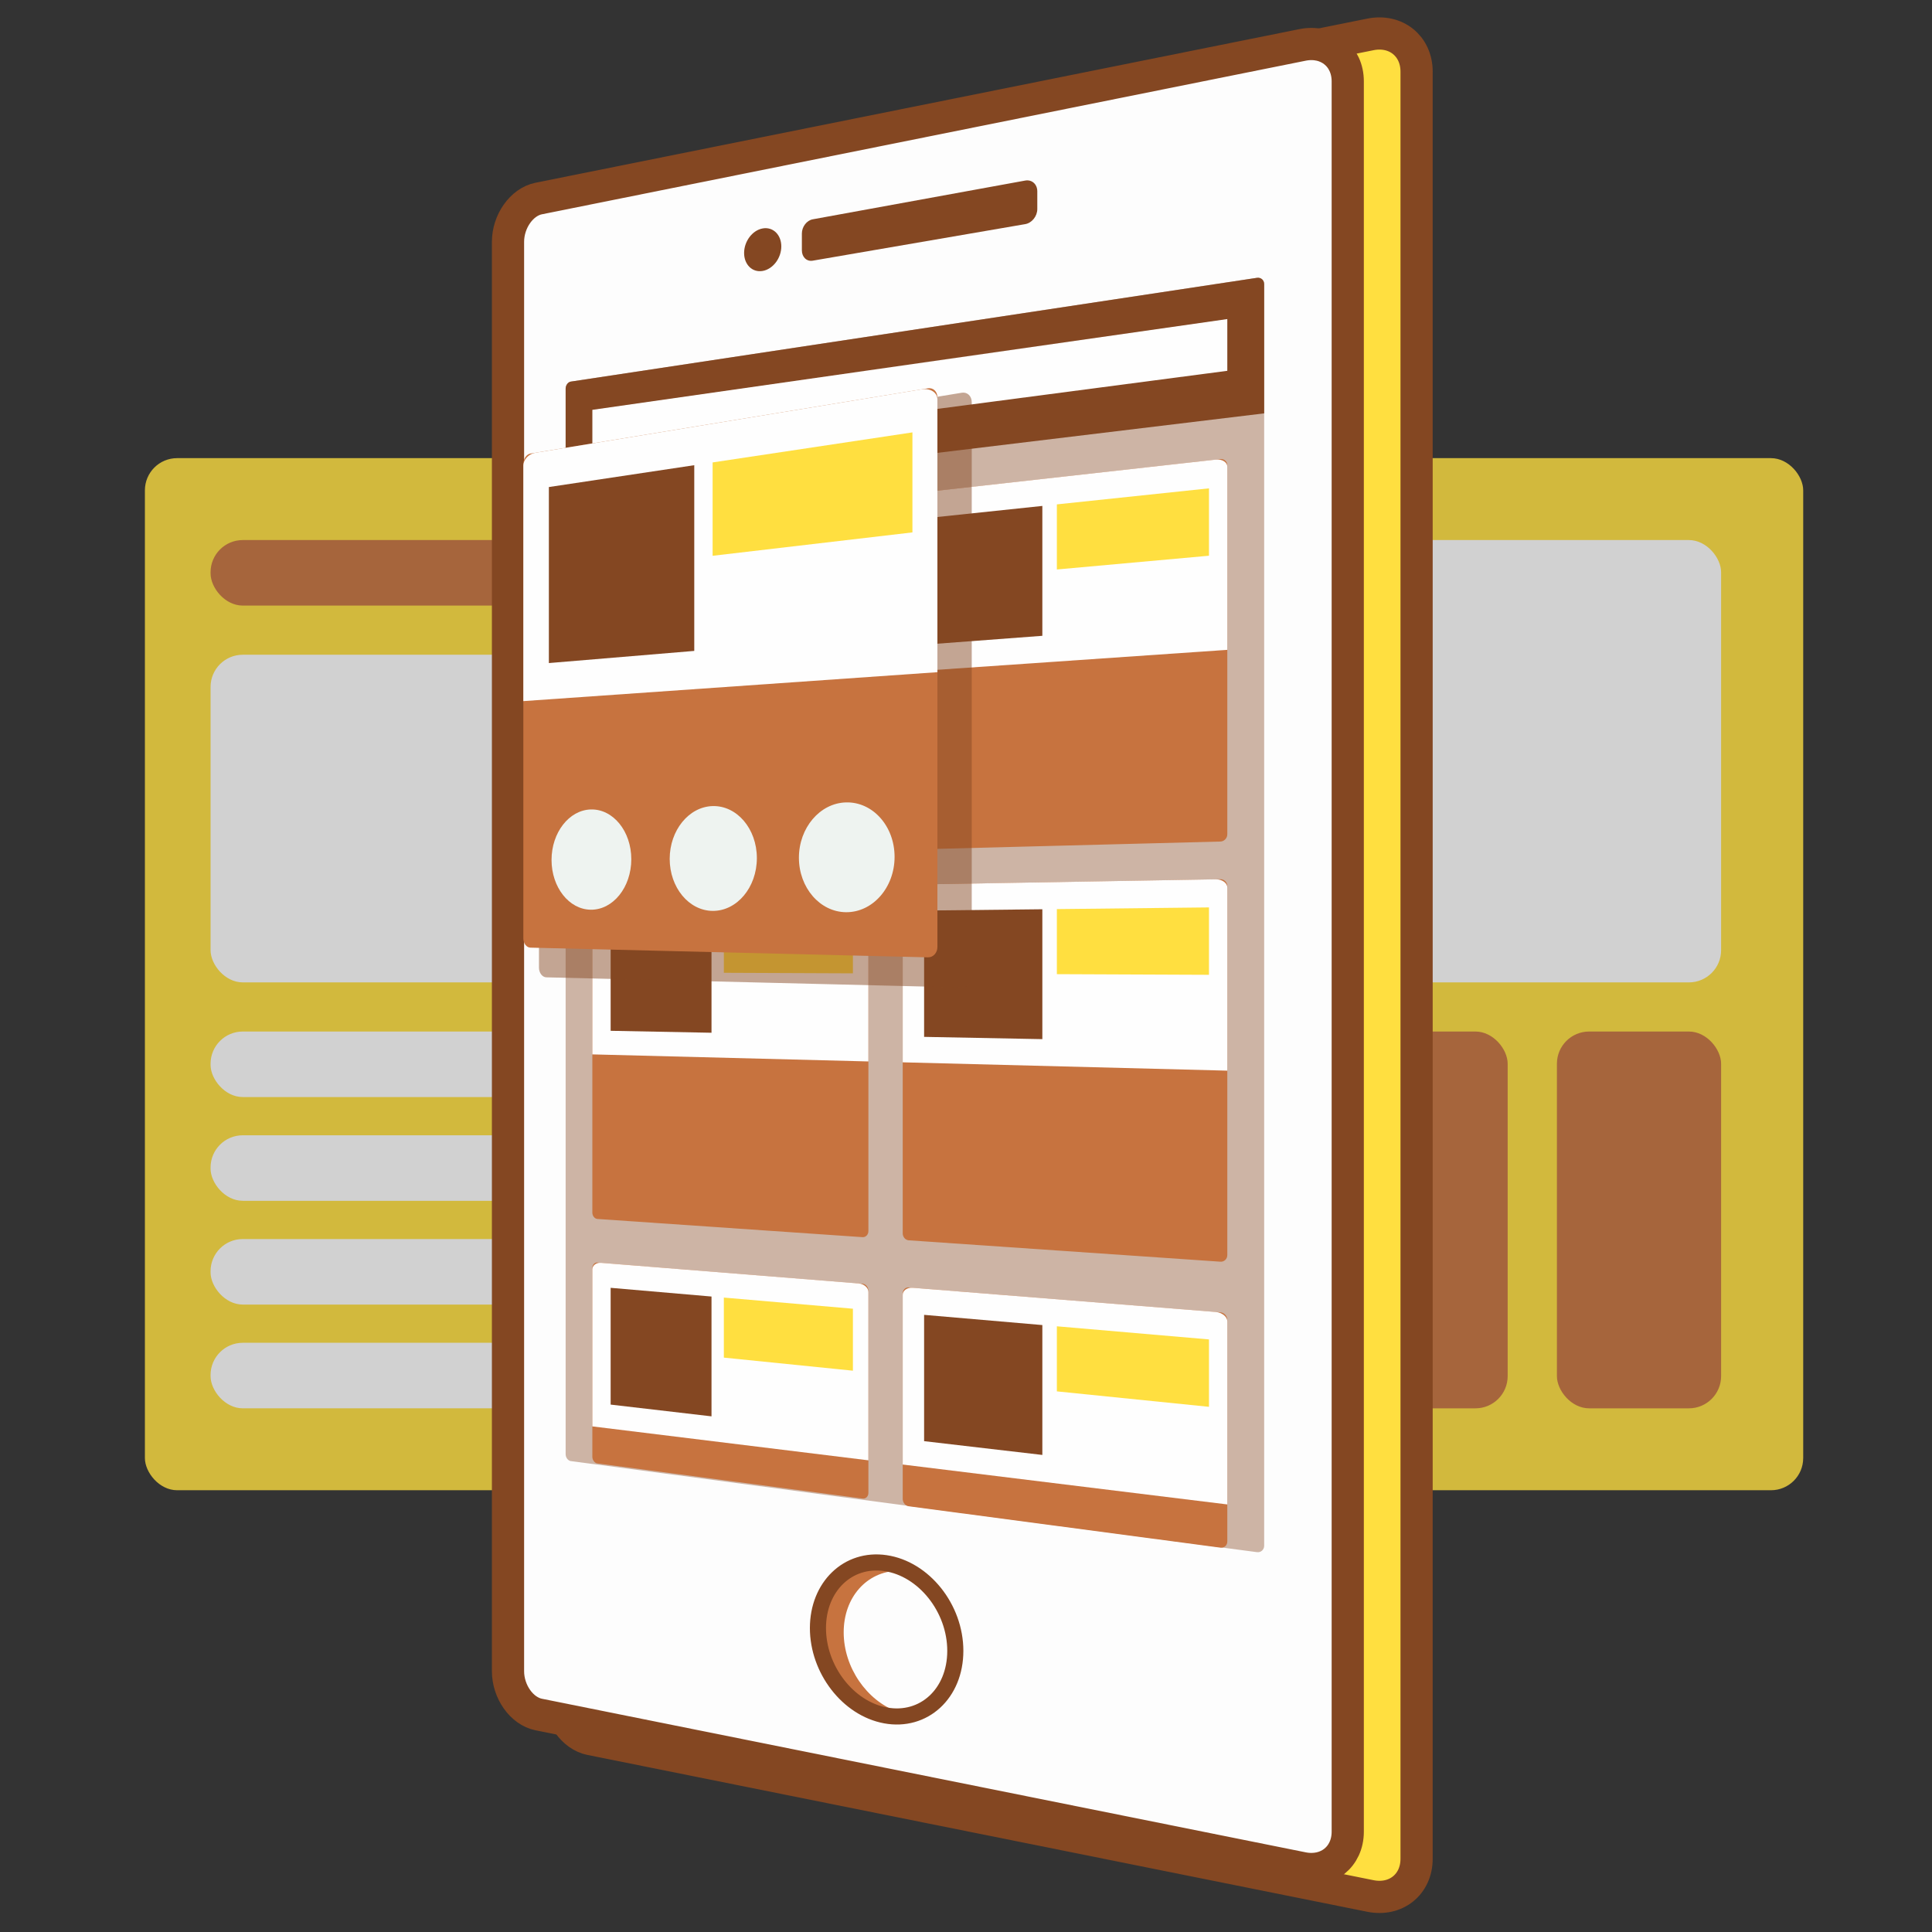 <?xml version="1.0" encoding="UTF-8"?>
<svg width="120px" height="120px" viewBox="0 0 120 120" version="1.1" xmlns="http://www.w3.org/2000/svg" xmlns:xlink="http://www.w3.org/1999/xlink">
    <rect x="0" y="0" width="120" height="120" fill="#333333" stroke="none"/>
    <!-- Generator: Sketch 41.2 (35397) - http://www.bohemiancoding.com/sketch -->
    <title>uid</title>
    <desc>Created with Sketch.</desc>
    <defs></defs>
    <g id="Page-1" stroke="none" stroke-width="1" fill="none" fill-rule="evenodd">
        <g id="iPad-Pro-Portrait-Copy" transform="translate(-508, -475)">
            <g id="Group-20" transform="translate(517, 477)">
                <g id="Group-12" opacity="0.78" transform="translate(0, 26.456)">
                    <rect id="Rectangle-17" fill="#FFDF40" x="0" y="0" width="103" height="64.105" rx="2"></rect>
                    <rect id="Rectangle-2" fill="#C7733F" x="4.079" y="5.088" width="47.931" height="4.07" rx="2"></rect>
                    <rect id="Rectangle-2-Copy-3" fill="#FEFEFE" x="4.079" y="35.614" width="47.931" height="4.07" rx="2"></rect>
                    <rect id="Rectangle-2-Copy-5" fill="#FEFEFE" x="4.079" y="48.503" width="47.931" height="4.07" rx="2"></rect>
                    <rect id="Rectangle-2-Copy-4" fill="#FEFEFE" x="4.079" y="42.058" width="47.931" height="4.07" rx="2"></rect>
                    <rect id="Rectangle-2-Copy-6" fill="#FEFEFE" x="4.079" y="54.947" width="47.931" height="4.07" rx="2"></rect>
                    <rect id="Rectangle-2-Copy-7" fill="#FEFEFE" x="67.307" y="5.088" width="30.594" height="27.474" rx="2"></rect>
                    <rect id="Rectangle-2-Copy-8" fill="#C7733F" x="87.703" y="35.614" width="10.198" height="23.404" rx="2"></rect>
                    <rect id="Rectangle-2-Copy-9" fill="#C7733F" x="74.446" y="35.614" width="10.198" height="23.404" rx="2"></rect>
                    <rect id="Rectangle-2-Copy-2" fill="#FEFEFE" x="4.079" y="12.211" width="47.931" height="20.351" rx="2"></rect>
                </g>
                <g id="Group-6" transform="translate(22.436, 0)">
                    <g id="Page-1-Copy">
                        <path d="M53.684,115.763 L5.243,106.021 C4.164,105.805 3.296,104.574 3.296,103.273 L3.296,12.629 C3.296,11.326 4.164,10.095 5.243,9.879 L53.684,0.137 C55.26,-0.179 56.551,0.853 56.551,2.449 L56.551,113.453 C56.551,115.047 55.26,116.079 53.684,115.763" id="Fill-4" fill="#FEFEFE"></path>
                        <path d="M53.684,115.763 L5.243,106.021 C4.164,105.805 3.296,104.574 3.296,103.273 L3.296,12.629 C3.296,11.326 4.164,10.095 5.243,9.879 L53.684,0.137 C55.26,-0.179 56.551,0.853 56.551,2.449 L56.551,113.453 C56.551,115.047 55.26,116.079 53.684,115.763 Z" id="Stroke-6" stroke="#844722" stroke-width="2" fill="#FFDF40"></path>
                        <path d="M49.466,114.032 L2.024,104.492 C0.968,104.28 0.117,103.075 0.117,101.8 L0.117,13.022 C0.117,11.747 0.968,10.543 2.024,10.33 L49.466,0.79 C51.011,0.479 52.275,1.491 52.275,3.053 L52.275,111.769 C52.275,113.331 51.011,114.344 49.466,114.032" id="Fill-8" fill="#FEFEFE"></path>
                        <path d="M49.466,114.032 L2.024,104.492 C0.968,104.28 0.117,103.075 0.117,101.8 L0.117,13.022 C0.117,11.747 0.968,10.543 2.024,10.33 L49.466,0.79 C51.011,0.479 52.275,1.491 52.275,3.053 L52.275,111.769 C52.275,113.331 51.011,114.344 49.466,114.032 Z" id="Stroke-10" stroke="#844722" stroke-width="2" fill="#FDFDFD"></path>
                        <path d="M46.63,94.406 L4.022,88.751 C3.843,88.727 3.697,88.533 3.697,88.317 L3.697,22.141 C3.697,21.925 3.843,21.729 4.022,21.701 L46.63,15.258 C46.88,15.22 47.084,15.396 47.084,15.651 L47.084,94.005 C47.084,94.259 46.88,94.44 46.63,94.406" id="Fill-12" fill="#844722" opacity="0.4"></path>
                        <path d="M32.242,11.921 L19.044,14.191 C18.671,14.257 18.37,13.968 18.37,13.548 L18.37,12.504 C18.37,12.085 18.671,11.689 19.044,11.622 L32.242,9.215 C32.655,9.141 32.992,9.439 32.992,9.883 L32.992,10.986 C32.992,11.432 32.655,11.85 32.242,11.921" id="Fill-14" fill="#844722"></path>
                        <path d="M17.092,13.304 C17.092,14.037 16.57,14.719 15.931,14.829 C15.295,14.939 14.782,14.44 14.782,13.713 C14.782,12.987 15.295,12.305 15.931,12.189 C16.57,12.072 17.092,12.572 17.092,13.304" id="Fill-16" fill="#844722"></path>
                        <path d="M20.967,99.387 C20.967,97.202 22.404,95.619 24.306,95.563 C24.096,95.494 23.885,95.429 23.666,95.397 C21.474,95.071 19.724,96.768 19.724,99.18 C19.724,101.594 21.474,103.871 23.666,104.272 C23.885,104.313 24.096,104.316 24.306,104.318 C22.404,103.63 20.967,101.572 20.967,99.387" id="Fill-18" fill="#C7733F"></path>
                        <path d="M47.084,23.675 L3.697,28.918 L3.697,22.137 C3.697,21.923 3.841,21.729 4.019,21.701 L46.635,15.256 C46.882,15.219 47.084,15.394 47.084,15.646 L47.084,23.675 Z" id="Fill-20" fill="#844722"></path>
                        <polygon id="Fill-22" fill="#FEFEFE" points="44.794 21.032 5.357 26.213 5.357 23.456 44.794 17.818"></polygon>
                        <path d="M44.364,50.27 L25.004,50.77 C24.798,50.775 24.633,50.596 24.633,50.371 L24.633,29.128 C24.633,28.902 24.798,28.701 25.004,28.679 L44.364,26.516 C44.602,26.488 44.794,26.665 44.794,26.907 L44.794,49.819 C44.794,50.061 44.602,50.264 44.364,50.27" id="Fill-24" fill="#C7733F"></path>
                        <path d="M24.633,39.75 L24.633,29.21 C24.633,28.94 24.911,28.688 25.257,28.649 L44.07,26.548 C44.47,26.503 44.794,26.703 44.794,26.996 L44.794,38.363" id="Fill-26" fill="#FEFEFE"></path>
                        <polygon id="Fill-28" fill="#FFDF40" points="43.656 28.332 34.208 29.328 34.208 33.371 43.656 32.517"></polygon>
                        <polygon id="Fill-30" fill="#844722" points="33.306 37.491 25.962 38.043 25.962 30.198 33.306 29.424"></polygon>
                        <path d="M22.139,74.842 L5.673,73.712 C5.497,73.701 5.355,73.522 5.355,73.313 L5.355,53.666 C5.355,53.458 5.497,53.286 5.673,53.282 L22.139,52.997 C22.339,52.993 22.502,53.172 22.502,53.396 L22.502,74.462 C22.502,74.685 22.339,74.855 22.139,74.842" id="Fill-32" fill="#C7733F"></path>
                        <path d="M5.356,63.49 L5.356,53.741 C5.356,53.491 5.595,53.284 5.891,53.279 L21.89,53.001 C22.227,52.995 22.502,53.208 22.502,53.476 L22.502,63.928" id="Fill-34" fill="#FEFEFE"></path>
                        <polygon id="Fill-36" fill="#FFDF40" points="21.54 54.606 13.524 54.695 13.524 58.422 21.54 58.456"></polygon>
                        <polygon id="Fill-38" fill="#844722" points="12.757 62.146 6.492 62.025 6.492 54.772 12.757 54.703"></polygon>
                        <path d="M44.364,76.366 L25.004,75.038 C24.798,75.023 24.633,74.83 24.633,74.604 L24.633,53.361 C24.633,53.136 24.798,52.951 25.004,52.947 L44.364,52.612 C44.602,52.606 44.794,52.8 44.794,53.044 L44.794,75.954 C44.794,76.198 44.602,76.383 44.364,76.366" id="Fill-40" fill="#C7733F"></path>
                        <path d="M24.633,63.983 L24.633,53.444 C24.633,53.174 24.911,52.948 25.257,52.942 L44.07,52.616 C44.47,52.609 44.794,52.84 44.794,53.131 L44.794,64.5" id="Fill-42" fill="#FEFEFE"></path>
                        <polygon id="Fill-44" fill="#FFDF40" points="43.656 54.361 34.208 54.465 34.208 58.507 43.656 58.547"></polygon>
                        <polygon id="Fill-46" fill="#844722" points="33.306 62.543 25.962 62.402 25.962 54.556 33.306 54.476"></polygon>
                        <path d="M22.139,91.079 L5.673,88.898 C5.497,88.876 5.355,88.687 5.355,88.478 L5.355,76.772 C5.355,76.563 5.497,76.405 5.673,76.42 L22.139,77.736 C22.339,77.753 22.502,77.947 22.502,78.17 L22.502,90.721 C22.502,90.947 22.339,91.105 22.139,91.079" id="Fill-48" fill="#C7733F"></path>
                        <path d="M5.356,86.596 L5.356,76.847 C5.356,76.597 5.595,76.413 5.891,76.437 L21.89,77.716 C22.227,77.744 22.502,77.982 22.502,78.251 L22.502,88.703" id="Fill-50" fill="#FEFEFE"></path>
                        <polygon id="Fill-52" fill="#FFDF40" points="21.54 79.287 13.524 78.595 13.524 82.324 21.54 83.136"></polygon>
                        <polygon id="Fill-54" fill="#844722" points="12.757 85.972 6.492 85.242 6.492 77.989 12.757 78.53"></polygon>
                        <path d="M44.364,94.127 L25.004,91.556 C24.798,91.528 24.633,91.323 24.633,91.098 L24.633,78.343 C24.633,78.118 24.798,77.948 25.004,77.965 L44.364,79.512 C44.602,79.531 44.794,79.743 44.794,79.988 L44.794,93.743 C44.794,93.987 44.602,94.159 44.364,94.127" id="Fill-56" fill="#C7733F"></path>
                        <path d="M24.633,88.965 L24.633,78.426 C24.633,78.155 24.911,77.958 25.257,77.986 L44.07,79.488 C44.47,79.522 44.794,79.783 44.794,80.076 L44.794,91.443" id="Fill-58" fill="#FEFEFE"></path>
                        <polygon id="Fill-60" fill="#FFDF40" points="43.656 81.194 34.208 80.379 34.208 84.421 43.656 85.38"></polygon>
                        <polygon id="Fill-62" fill="#844722" points="33.306 88.369 25.962 87.513 25.962 79.668 33.306 80.302"></polygon>
                        <path d="M27.9,100.537 C27.9,103.194 25.94,104.985 23.563,104.547 C21.229,104.117 19.368,101.691 19.368,99.122 C19.368,96.553 21.229,94.744 23.563,95.089 C25.94,95.438 27.9,97.88 27.9,100.537 Z" id="Stroke-64" stroke="#844722"></path>
                        <path d="M28.305,59.332 L2.5,58.704 C2.245,58.697 2.04,58.426 2.04,58.1 L2.04,27.299 C2.04,26.971 2.245,26.672 2.5,26.629 L28.305,22.393 C28.644,22.338 28.92,22.6 28.92,22.979 L28.92,58.661 C28.92,59.04 28.644,59.34 28.305,59.332" id="Fill-74" fill="#844722" opacity="0.483"></path>
                        <path d="M26.201,57.462 L1.51,56.86 C1.267,56.855 1.069,56.595 1.069,56.282 L1.069,26.812 C1.069,26.499 1.267,26.213 1.51,26.172 L26.201,22.119 C26.524,22.065 26.788,22.317 26.788,22.679 L26.788,56.819 C26.788,57.183 26.524,57.47 26.201,57.462" id="Fill-76" fill="#C7733F"></path>
                        <path d="M1.069,41.547 L1.069,26.925 C1.069,26.548 1.402,26.191 1.814,26.123 L25.799,22.184 C26.345,22.096 26.788,22.374 26.788,22.809 L26.788,39.75" id="Fill-78" fill="#FEFEFE"></path>
                        <polygon id="Fill-80" fill="#FFDF40" points="25.237 24.856 12.826 26.722 12.826 32.521 25.237 31.068"></polygon>
                        <polygon id="Fill-82" fill="#844722" points="11.686 38.429 2.655 39.184 2.655 28.251 11.686 26.894"></polygon>
                        <path d="M15.574,51.298 C15.574,53.123 14.332,54.592 12.825,54.577 C11.344,54.562 10.16,53.118 10.16,51.346 C10.16,49.577 11.344,48.11 12.825,48.067 C14.332,48.026 15.574,49.473 15.574,51.298" id="Fill-84" fill="#EEF3F0"></path>
                        <path d="M24.128,51.221 C24.128,53.135 22.764,54.674 21.109,54.659 C19.484,54.642 18.186,53.128 18.186,51.275 C18.186,49.422 19.484,47.883 21.109,47.839 C22.764,47.792 24.128,49.306 24.128,51.221" id="Fill-86" fill="#EEF3F0"></path>
                        <path d="M7.775,51.368 C7.775,53.113 6.64,54.517 5.262,54.504 C3.906,54.491 2.821,53.108 2.821,51.413 C2.821,49.718 3.906,48.314 5.262,48.277 C6.64,48.24 7.775,49.623 7.775,51.368" id="Fill-88" fill="#EEF3F0"></path>
                    </g>
                </g>
            </g>
        </g>
    </g>
</svg>